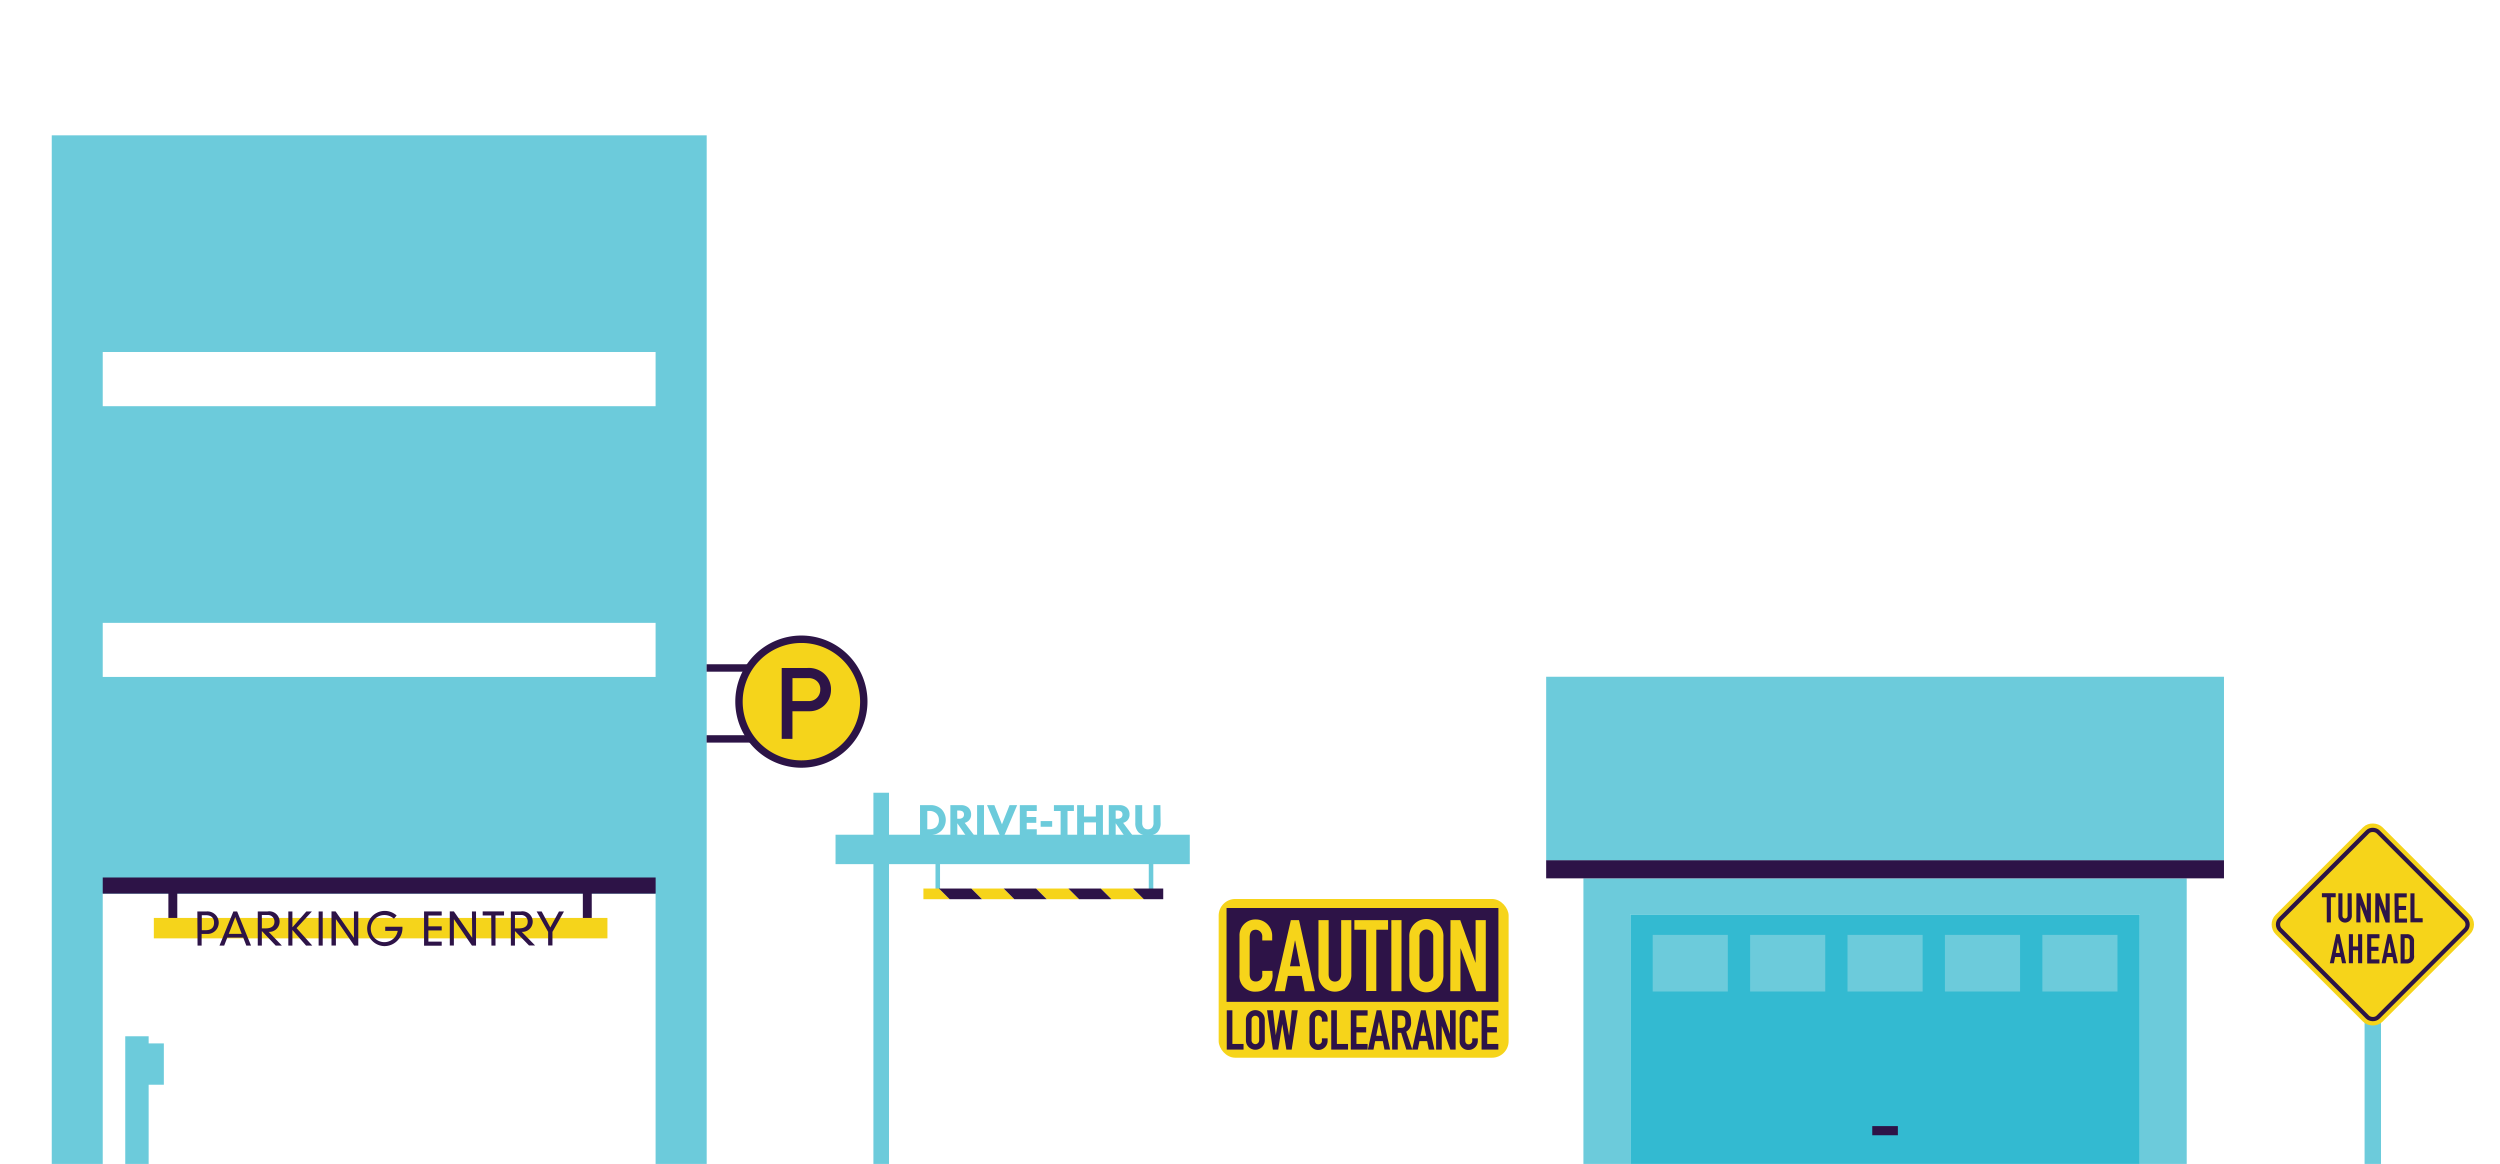 <svg id="Layer_1" data-name="Layer 1" xmlns="http://www.w3.org/2000/svg" xmlns:xlink="http://www.w3.org/1999/xlink" viewBox="0 0 612 284.93"><defs><style>.cls-1,.cls-6,.cls-7{fill:none;}.cls-2{fill:#6ccbdb;}.cls-3{fill:#2d1347;}.cls-4{fill:#33bad1;}.cls-5{fill:#f6d41a;}.cls-6{stroke:#f6d41a;stroke-width:3.13px;}.cls-7{stroke:#2c1446;stroke-width:1.04px;}.cls-8{clip-path:url(#clip-path);}.cls-9{fill:#2c1446;}.cls-10{fill:#f5d41b;}</style><clipPath id="clip-path"><rect class="cls-1" x="254.11" y="189.46" width="2.61" height="58.71" transform="translate(474.22 -36.6) rotate(90)"/></clipPath></defs><polygon class="cls-2" points="387.62 215.02 387.62 284.93 399.12 284.93 399.12 223.86 523.81 223.86 523.81 284.93 535.31 284.93 535.31 215.02 387.62 215.02"/><rect class="cls-3" x="378.5" y="210.56" width="165.93" height="4.46"/><rect class="cls-2" x="378.5" y="165.67" width="165.93" height="44.9"/><rect class="cls-4" x="399.12" y="223.86" width="124.69" height="61.08"/><rect class="cls-3" x="460.35" y="273.65" width="2.24" height="6.27" transform="translate(738.25 -184.68) rotate(90)"/><rect class="cls-2" x="404.58" y="228.86" width="18.39" height="13.86"/><rect class="cls-2" x="428.43" y="228.86" width="18.39" height="13.86"/><rect class="cls-2" x="452.27" y="228.86" width="18.39" height="13.86"/><rect class="cls-2" x="476.12" y="228.86" width="18.39" height="13.86"/><rect class="cls-2" x="499.97" y="228.86" width="18.39" height="13.86"/><rect class="cls-2" x="578.85" y="206.4" width="4.02" height="78.53"/><rect class="cls-5" x="563.92" y="209.37" width="33.89" height="33.89" rx="1.83" transform="translate(10.1 477.02) rotate(-45)"/><rect class="cls-6" x="563.92" y="209.37" width="33.89" height="33.89" rx="1.83" transform="translate(10.1 477.02) rotate(-45)"/><rect class="cls-7" x="563.92" y="209.37" width="33.89" height="33.89" rx="1.83" transform="translate(10.1 477.02) rotate(-45)"/><path class="cls-3" d="M569.58,219.65H568.4v-1h3.38v1H570.6v6.15h-1Z"/><path class="cls-3" d="M575.73,224.2a1.65,1.65,0,1,1-3.3,0v-5.51h1v5.41c0,.5.27.74.63.74s.63-.24.63-.74v-5.41h1Z"/><path class="cls-3" d="M576.85,218.69h1l1.54,4.28h0v-4.28h1v7.11h-1l-1.56-4.28h0v4.28h-1Z"/><path class="cls-3" d="M581.49,218.69h1L584,223h0v-4.28h1v7.11h-1l-1.56-4.28h0v4.28h-1Z"/><path class="cls-3" d="M586.17,218.69h3v1h-2v2.08H589v1h-1.76v2.09h2v1h-3Z"/><path class="cls-3" d="M590.07,218.69h1v6.09h2v1h-3Z"/><path class="cls-3" d="M571.89,228.69h.85l1.59,7.11h-1l-.3-1.53h-1.39l-.3,1.53h-1Zm.43,2h0l-.5,2.58h1Z"/><path class="cls-3" d="M575,228.69h1v3h1.26v-3h1v7.11h-1v-3.17h-1.26v3.17h-1Z"/><path class="cls-3" d="M579.49,228.69h3v1h-2v2.08h1.76v1h-1.76v2.09h2v1h-3Z"/><path class="cls-3" d="M584.52,228.69h.85L587,235.8h-1l-.3-1.53h-1.39l-.3,1.53h-1Zm.43,2h0l-.5,2.58h1Z"/><path class="cls-3" d="M587.66,228.69h1.51a1.65,1.65,0,0,1,1.79,1.83v3.33a1.71,1.71,0,0,1-1.88,2h-1.42Zm1,6.15h.47c.57,0,.79-.28.79-.89v-3.43c0-.56-.19-.87-.79-.87h-.47Z"/><rect class="cls-2" x="213.81" y="194.06" width="3.82" height="90.87"/><rect class="cls-2" x="229.01" y="207.94" width="1.11" height="10.49"/><rect class="cls-2" x="281.22" y="207.94" width="1.11" height="10.49"/><g class="cls-8"><polygon class="cls-5" points="186.85 206.19 212.05 231.4 204.13 231.4 178.92 206.19 186.85 206.19"/><polygon class="cls-5" points="171 206.19 196.21 231.4 188.29 231.4 163.08 206.19 171 206.19"/><polygon class="cls-5" points="202.69 206.19 227.9 231.4 219.97 231.4 194.77 206.19 202.69 206.19"/><polygon class="cls-5" points="313.6 206.19 338.81 231.4 330.88 231.4 305.68 206.19 313.6 206.19"/><polygon class="cls-5" points="329.44 206.19 354.65 231.4 346.73 231.4 321.52 206.19 329.44 206.19"/><polygon class="cls-5" points="218.53 206.19 243.74 231.4 235.82 231.4 210.61 206.19 218.53 206.19"/><polygon class="cls-5" points="234.38 206.19 259.58 231.4 251.66 231.4 226.46 206.19 234.38 206.19"/><polygon class="cls-5" points="250.22 206.19 275.43 231.4 267.51 231.4 242.3 206.19 250.22 206.19"/><polygon class="cls-5" points="266.07 206.19 291.27 231.4 283.35 231.4 258.14 206.19 266.07 206.19"/><polygon class="cls-5" points="281.91 206.19 307.12 231.4 299.2 231.4 273.99 206.19 281.91 206.19"/><polygon class="cls-3" points="178.92 206.19 204.13 231.4 196.21 231.4 171 206.19 178.92 206.19"/><polygon class="cls-3" points="194.77 206.19 219.97 231.4 212.05 231.4 186.85 206.19 194.77 206.19"/><polygon class="cls-3" points="305.68 206.19 330.88 231.4 322.96 231.4 297.75 206.19 305.68 206.19"/><polygon class="cls-3" points="321.52 206.19 346.73 231.4 338.81 231.4 313.6 206.19 321.52 206.19"/><polygon class="cls-3" points="210.61 206.19 235.82 231.4 227.9 231.4 202.69 206.19 210.61 206.19"/><polygon class="cls-3" points="226.46 206.19 251.66 231.4 243.74 231.4 218.53 206.19 226.46 206.19"/><polygon class="cls-3" points="242.3 206.19 267.51 231.4 259.58 231.4 234.38 206.19 242.3 206.19"/><polygon class="cls-3" points="258.14 206.19 283.35 231.4 275.43 231.4 250.22 206.19 258.14 206.19"/><polygon class="cls-3" points="273.99 206.19 299.2 231.4 291.27 231.4 266.07 206.19 273.99 206.19"/><polygon class="cls-3" points="289.83 206.19 315.04 231.4 307.12 231.4 281.91 206.19 289.83 206.19"/><polygon class="cls-5" points="297.75 206.19 322.96 231.4 315.04 231.4 289.83 206.19 297.75 206.19"/><polygon class="cls-3" points="337.37 206.19 362.57 231.4 354.65 231.4 329.44 206.19 337.37 206.19"/></g><rect class="cls-2" x="204.54" y="204.34" width="86.72" height="7.2"/><path class="cls-2" d="M227.6,197.1a3.86,3.86,0,0,1,2.89,1,3.82,3.82,0,0,1,0,5.23,4,4,0,0,1-2.89,1.1h-2.38V197.1ZM227,203h.45a2.67,2.67,0,0,0,1.67-.5,2.27,2.27,0,0,0,.72-1.77,2.14,2.14,0,0,0-.61-1.58,2.42,2.42,0,0,0-1.78-.63H227Z"/><path class="cls-2" d="M235.22,197.1a2.63,2.63,0,0,1,1.87.64,2.2,2.2,0,0,1,.64,1.64,2,2,0,0,1-.57,1.49,2.2,2.2,0,0,1-1,.56l2.26,3h-2.07l-2-2.9v2.9h-1.7V197.1Zm-.88,3.33h.38a1.4,1.4,0,0,0,1-.32,1,1,0,0,0,.27-.71.9.9,0,0,0-.34-.75,1.64,1.64,0,0,0-.93-.23h-.4Z"/><path class="cls-2" d="M240.88,197.1v7.34h-1.69V197.1Z"/><path class="cls-2" d="M243.42,197.1l1.86,4.7,1.86-4.7H249l-3.11,7.34h-1.15l-3.11-7.34Z"/><path class="cls-2" d="M253.8,198.53h-2.46V200h2.34v1.43h-2.34V203h2.46v1.43h-4.15V197.1h4.15Z"/><path class="cls-2" d="M254.75,201h2.82v1.39h-2.82Z"/><path class="cls-2" d="M261.33,198.53v5.91h-1.69v-5.91H258V197.1h4.89v1.43Z"/><path class="cls-2" d="M265.35,199.89h2.92V197.1H270v7.34h-1.7v-3.12h-2.92v3.12h-1.7V197.1h1.7Z"/><path class="cls-2" d="M274,197.1a2.61,2.61,0,0,1,1.87.64,2.2,2.2,0,0,1,.64,1.64,2,2,0,0,1-.57,1.49,2.21,2.21,0,0,1-1,.56l2.25,3h-2.07l-2-2.9v2.9h-1.69V197.1Zm-.88,3.33h.39a1.39,1.39,0,0,0,1-.32,1,1,0,0,0,.27-.71.87.87,0,0,0-.34-.75,1.62,1.62,0,0,0-.93-.23h-.4Z"/><path class="cls-2" d="M284.12,201.45a3.1,3.1,0,0,1-.81,2.32,3.57,3.57,0,0,1-4.58,0,3.14,3.14,0,0,1-.81-2.32V197.1h1.69v4.3a1.74,1.74,0,0,0,.39,1.23,1.35,1.35,0,0,0,1,.39,1.37,1.37,0,0,0,1-.39,1.73,1.73,0,0,0,.38-1.23v-4.3h1.69Z"/><path class="cls-2" d="M12.67,33.13v251.8H25.15V218.76H160.49v66.17H173V33.13ZM160.49,165.72H25.15V152.47H160.49ZM25.15,99.43V86.17H160.49V99.43Z"/><polygon class="cls-9" points="195.87 181.79 172.98 181.79 172.98 179.98 194.06 179.98 194.06 164.43 172.98 164.43 172.98 162.61 195.87 162.61 195.87 181.79"/><circle class="cls-10" cx="196.18" cy="171.76" r="15.27"/><path class="cls-9" d="M196.18,187.94a16.18,16.18,0,1,1,16.18-16.18A16.19,16.19,0,0,1,196.18,187.94Zm0-30.54a14.37,14.37,0,1,0,14.37,14.36A14.37,14.37,0,0,0,196.18,157.4Z"/><path class="cls-3" d="M191.36,163.52h6.29a5.68,5.68,0,0,1,3.9,1.22,5.18,5.18,0,0,1,1.88,4.15,5.24,5.24,0,0,1-5.44,5.22h-4v6.77h-2.63Zm2.63,8.1h3.9a2.75,2.75,0,0,0,2.91-2.81,2.56,2.56,0,0,0-1.13-2.31,3,3,0,0,0-1.87-.49H194Z"/><polygon class="cls-3" points="160.5 214.81 25.15 214.81 25.15 218.76 41.22 218.76 41.22 225.45 43.4 225.45 43.4 218.76 142.68 218.76 142.68 225.45 144.86 225.45 144.86 218.76 160.5 218.76 160.5 214.81"/><polygon class="cls-2" points="40.11 255.42 36.39 255.42 36.39 253.68 30.66 253.68 30.66 284.93 36.39 284.93 36.39 265.55 40.11 265.55 40.11 255.42"/><rect class="cls-10" x="37.66" y="224.71" width="111.04" height="5"/><path class="cls-3" d="M48.31,223.12h2.31a2.76,2.76,0,1,1,0,5.51H49.36v2.85h-1Zm2.09,4.59c1.26,0,2-.62,2-1.83s-.73-1.84-2-1.84h-1v3.67Z"/><path class="cls-3" d="M59.54,229.53h-3.9l-.76,1.95H53.73l3.4-8.36h.92l3.4,8.36H60.3Zm-1.95-5L56,228.61h3.17Z"/><path class="cls-3" d="M64.1,227.92v3.56h-1v-8.36h2.41a2.52,2.52,0,1,1,.26,5L69,231.48H67.49Zm0-.65H65c1.61,0,2.18-.71,2.18-1.62A1.59,1.59,0,0,0,65.43,224H64.1Z"/><path class="cls-3" d="M75,223.12h1.36l-3.76,4.08,3.84,4.28H74.92l-3.34-3.82v3.82h-1v-8.36h1V227Z"/><path class="cls-3" d="M78,223.12H79v8.36H78Z"/><path class="cls-3" d="M86.65,223.12h1.06v8.36h-1L82.23,225h0v6.47H81.15v-8.36h1l4.49,6.47h0Z"/><path class="cls-3" d="M94.3,226.87h4.21a4.41,4.41,0,0,1-4.41,4.74,4.31,4.31,0,1,1,3-7.49l-.67.79A3.47,3.47,0,0,0,94.1,224a3.32,3.32,0,1,0,3.26,3.88H94.3Z"/><path class="cls-3" d="M103.81,223.12h4.32v1h-3.26v2.65h3.26v1h-3.26v2.74h3.26v1h-4.32Z"/><path class="cls-3" d="M115.53,223.12h1v8.36h-1L111.11,225h0v6.47h-1v-8.36h1l4.49,6.47h0Z"/><path class="cls-3" d="M120.25,224.11h-2.09v-1h5.23v1H121.3v7.37h-1Z"/><path class="cls-3" d="M126.06,227.92v3.56h-1v-8.36h2.41a2.52,2.52,0,1,1,.26,5l3.26,3.33h-1.49Zm0-.65H127c1.62,0,2.18-.71,2.18-1.62A1.58,1.58,0,0,0,127.4,224h-1.34Z"/><path class="cls-3" d="M136.84,223.12h1.23l-2.83,5v3.33h-1.06v-3.33l-2.82-5h1.23l2.12,3.92Z"/><rect class="cls-5" x="298.33" y="220.07" width="70.98" height="38.86" rx="4.06"/><rect class="cls-3" x="300.26" y="222.28" width="66.55" height="22.97"/><path class="cls-5" d="M311.53,238.75a4,4,0,0,1-4,4,3.77,3.77,0,0,1-4.1-4.1v-9.57a3.88,3.88,0,0,1,4-4,4,4,0,0,1,4,4.15v1H309v-.83a1.64,1.64,0,0,0-1.54-1.8c-1.25,0-1.54.85-1.54,2v8.89c0,1,.39,1.78,1.51,1.78a1.54,1.54,0,0,0,1.57-1.75v-.86h2.49Z"/><path class="cls-5" d="M316,225.25H318l3.88,17.39h-2.49l-.73-3.74h-3.39l-.74,3.74h-2.49Zm1.05,5H317l-1.22,6.3h2.49Z"/><path class="cls-5" d="M330.81,238.73a4,4,0,1,1-8.05,0V225.25h2.49v13.24c0,1.22.66,1.8,1.54,1.8s1.53-.58,1.53-1.8V225.25h2.49Z"/><path class="cls-5" d="M334.43,227.6h-2.88v-2.35h8.25v2.35h-2.88v15h-2.49Z"/><path class="cls-5" d="M340.6,225.25h2.49v17.39H340.6Z"/><path class="cls-5" d="M345,229.36a4.18,4.18,0,1,1,8.35,0v9.18a4.18,4.18,0,1,1-8.35,0Zm2.49,9.18a1.69,1.69,0,1,0,3.37,0v-9.18a1.69,1.69,0,1,0-3.37,0Z"/><path class="cls-5" d="M355.08,225.25h2.39l3.76,10.48h0V225.25h2.49v17.39h-2.34l-3.81-10.45h-.05v10.45h-2.49Z"/><path class="cls-3" d="M300.31,247.32h1.38v8.24h2.73v1.38h-4.11Z"/><path class="cls-3" d="M305,249.59a2.31,2.31,0,1,1,4.62,0v5.08a2.31,2.31,0,1,1-4.62,0Zm1.38,5.08a.93.93,0,1,0,1.86,0v-5.08a.93.93,0,1,0-1.86,0Z"/><path class="cls-3" d="M316.2,256.94h-1.3l-1-6.24h0l-1,6.24h-1.3l-1.43-9.62h1.46l.68,6.11h0l1.08-6.11h1.06l1.12,6.25h0l.66-6.25h1.46Z"/><path class="cls-3" d="M325,254.79a2.22,2.22,0,0,1-2.18,2.23,2.09,2.09,0,0,1-2.27-2.27v-5.29a2.15,2.15,0,0,1,2.24-2.22,2.18,2.18,0,0,1,2.21,2.3v.54H323.6v-.46a.91.91,0,0,0-.85-1c-.69,0-.85.47-.85,1.12v4.91c0,.56.21,1,.83,1a.85.85,0,0,0,.87-1v-.47H325Z"/><path class="cls-3" d="M325.89,247.32h1.38v8.24H330v1.38h-4.11Z"/><path class="cls-3" d="M330.68,247.32h4.11v1.3h-2.73v2.82h2.38v1.3h-2.38v2.82h2.73v1.38h-4.11Z"/><path class="cls-3" d="M337,247.32h1.15l2.15,9.62h-1.38l-.41-2.07h-1.87l-.41,2.07h-1.38Zm.58,2.77h0l-.68,3.48h1.38Z"/><path class="cls-3" d="M340.77,247.32H343c1.64,0,2.43,1,2.43,2.82a2.46,2.46,0,0,1-1.19,2.41l1.49,4.39h-1.46L343,252.83h-.83v4.11h-1.37Zm1.37,4.3h.79c1,0,1.11-.54,1.11-1.5s-.17-1.5-1.18-1.5h-.72Z"/><path class="cls-3" d="M347.84,247.32H349l2.15,9.62h-1.38l-.41-2.07h-1.87l-.41,2.07h-1.38Zm.58,2.77h0l-.68,3.48h1.38Z"/><path class="cls-3" d="M351.55,247.32h1.33l2.08,5.8h0v-5.8h1.38v9.62h-1.3l-2.1-5.78h0v5.78h-1.38Z"/><path class="cls-3" d="M361.77,254.79a2.22,2.22,0,0,1-2.18,2.23,2.09,2.09,0,0,1-2.27-2.27v-5.29a2.15,2.15,0,0,1,2.24-2.22,2.18,2.18,0,0,1,2.21,2.3v.54H360.4v-.46a.91.91,0,0,0-.86-1c-.68,0-.85.47-.85,1.12v4.91c0,.56.22,1,.84,1a.85.85,0,0,0,.87-1v-.47h1.37Z"/><path class="cls-3" d="M362.69,247.32h4.1v1.3h-2.72v2.82h2.37v1.3h-2.37v2.82h2.72v1.38h-4.1Z"/></svg>